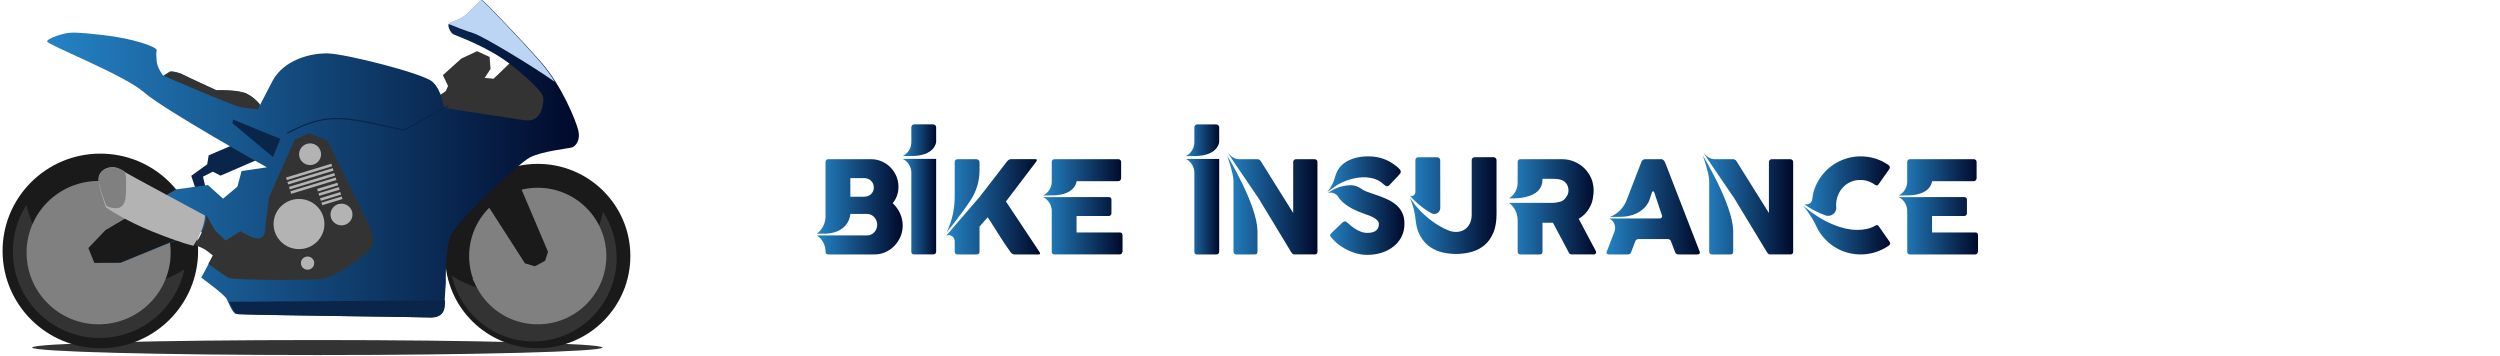 <?xml version="1.0" encoding="utf-8"?>
<!-- Generator: Adobe Illustrator 16.0.0, SVG Export Plug-In . SVG Version: 6.00 Build 0)  -->
<!DOCTYPE svg PUBLIC "-//W3C//DTD SVG 1.1//EN" "http://www.w3.org/Graphics/SVG/1.1/DTD/svg11.dtd">
<svg version="1.1" id="Layer_1" xmlns="http://www.w3.org/2000/svg" xmlns:xlink="http://www.w3.org/1999/xlink" x="0px" y="0px"
	 width="1749px" height="249px" viewBox="0 0 1749 249" enable-background="new 0 0 1749 249" xml:space="preserve">
<path id="Fill_1380" fill="#333333" d="M221.999,237.891c110.182,0,199.501,2.351,199.501,5.248c0,2.899-89.319,5.252-199.501,5.252
	c-110.18,0-199.499-2.353-199.499-5.252C22.5,240.24,111.819,237.891,221.999,237.891z"/>
<path id="Fill_2494" fill="#1A1A1A" d="M375.777,114.642c35.791-0.233,64.987,28.451,65.222,64.066
	c0.231,35.612-28.592,64.672-64.378,64.901c-35.789,0.232-64.99-28.449-65.219-64.064
	C311.167,143.932,339.991,114.873,375.777,114.642z M375.94,139.4c22.046-0.144,40.036,17.526,40.177,39.469
	c0.144,21.939-17.612,39.84-39.659,39.982c-22.046,0.144-40.036-17.526-40.177-39.47C336.135,157.443,353.893,139.543,375.94,139.4z
	"/>
<path id="Fill_2495" fill="#333333" d="M316.2,193.034c5.834,26.354,29.32,45.983,57.282,45.8
	c32.199-0.21,58.126-26.605,57.917-58.957c-0.074-11.751-3.594-22.667-9.578-31.799c-1.581,7.941-4.509,15.396-8.529,22.12
	c0.8,3.131,1.235,6.409,1.257,9.791c0.146,22.269-17.706,40.438-39.869,40.583c-13.873,0.09-26.146-6.9-33.425-17.607
	C332.168,201.309,323.693,197.876,316.2,193.034z"/>
<path id="Fill_2496" fill="#808080" d="M375.887,131.359c26.513-0.17,48.142,21.074,48.313,47.455
	c0.173,26.381-21.179,47.908-47.688,48.078c-26.511,0.17-48.14-21.074-48.311-47.457
	C328.027,153.057,349.378,131.531,375.887,131.359z M375.938,139.02c22.259-0.145,40.422,17.694,40.564,39.849
	c0.145,22.149-17.782,40.222-40.04,40.364c-22.259,0.146-40.423-17.693-40.565-39.848
	C335.75,157.234,353.679,139.163,375.938,139.02z"/>
<path id="Fill_2497" fill="#808080" d="M376.044,155.243c13.254-0.089,24.069,10.536,24.155,23.728
	c0.086,13.19-10.59,23.953-23.844,24.038s-24.069-10.536-24.155-23.727C352.115,166.089,362.79,155.329,376.044,155.243z"/>
<path id="Fill_2498" fill="#808080" d="M397.565,144.807l-13.325,20.524l8.493,9.048L417,174.652l-0.369,5.061l-26.87,0.957
	l-1.139,10.328l13.394,21.154l-2.195,2.242l-17.197-19.515l-12.427,3.929l-6.28,23.309l-4.626-1.186l5.057-25.527l-8.879-6.617
	l-22.431,10.262l-2.436-3.828l21.821-11.27l4.324-9.997l-22.034-9.181l2.918-3.101l21.411,6.979l3.475-8.033l-5.176-23.844
	l4.817-0.641l7.799,25.645l9.635-0.869l14.945-18.715C394.535,142.195,397.364,144.809,397.565,144.807z"/>
<path id="Fill_2499" fill="#1A1A1A" d="M337.8,138.375l29.462,45.861l6.923,2.055l7.14-3.814l2.075-6.313l-24.135-56.746
	C359.265,119.417,338.305,137.366,337.8,138.375z"/>
<path id="Fill_2500" fill="#1A1A1A" d="M69.756,107.477c37.777-0.244,68.597,30.033,68.843,67.625
	c0.246,37.594-30.177,68.268-67.952,68.508c-37.778,0.246-68.6-30.028-68.846-67.623C1.556,138.395,31.981,107.722,69.756,107.477z
	 M69.927,133.614c23.272-0.151,42.261,18.497,42.41,41.657c0.152,23.16-18.591,42.054-41.861,42.205
	c-23.274,0.149-42.261-18.502-42.413-41.66C27.914,152.659,46.657,133.762,69.927,133.614z"/>
<path id="Fill_2501" fill="#333333" d="M129,188.341c-5.716,27.313-29.879,47.916-58.963,48.104
	c-33.493,0.217-60.818-26.711-61.035-60.149c-0.079-12.146,3.432-23.476,9.535-32.995c1.89,8.819,5.394,17.035,10.184,24.331
	c-0.556,2.759-0.842,5.616-0.823,8.54c0.15,23.018,18.96,41.557,42.018,41.406c14.563-0.094,27.334-7.625,34.731-18.96
	C113.477,196.695,121.704,193.159,129,188.341z"/>
<path id="Fill_2502" fill="#808080" d="M68.674,126.584c27.834-0.178,50.545,22.129,50.725,49.828
	c0.181,27.701-22.235,50.3-50.071,50.48s-50.545-22.127-50.727-49.828C18.419,149.366,40.838,126.764,68.674,126.584z
	 M68.725,134.628c23.373-0.151,42.443,18.578,42.593,41.837c0.152,23.258-18.671,42.234-42.041,42.385
	c-23.375,0.152-42.442-18.58-42.595-41.839C26.532,153.755,45.355,134.777,68.725,134.628z"/>
<path id="Fill_2503" fill="#09254A" d="M165.584,100.311l-19.578,8.344l-1.038,6.277l-11.168,8.073l3.301,9.927l7.341,0.816
	l-2.439-10.147l6.882-3.506l5.409,2.778l29.906-12.952C184.2,109.921,165.584,100.527,165.584,100.311z"/>
<path id="Fill_2504" fill="#333333" d="M304.324,68.731l7.478-4.937l1.646-3.622l-3.594-7.621l12.855-11.555l11.02-5.171
	l8.784,3.978l0.679,8.491l-4.13,6.186l6.26,0.597l12.433-11.975l20.713,10.27l9.734,22.237c0,0-15.551,14.121-18.464,14.778
	c-2.916,0.657-20.813,6.935-28.333,4.649C333.881,92.75,301.964,90.836,304.324,68.731z"/>
<path id="Fill_2505" fill="#808080" d="M70.036,150.467c13.919-0.088,25.273,11.066,25.364,24.914
	c0.091,13.852-11.118,25.152-25.035,25.24c-13.919,0.09-25.275-11.064-25.364-24.915C44.91,161.857,56.119,150.557,70.036,150.467z"
	/>
<path id="Fill_2506" fill="#808080" d="M41.046,140.747l14.304,20.905l-8.818,9.414L21,171.674l0.457,5.194l28.289,0.622
	l1.337,10.594l-13.806,21.921l2.34,2.271l17.833-20.278l13.132,3.864l6.921,23.867l4.855-1.279l-5.668-26.161l9.253-6.918
	l23.744,10.241l2.511-3.965l-23.117-11.289l-10.939-23.84l5.122-24.566l-5.077-0.592l-7.858,26.455l-10.15-0.767L44.2,138.021
	C44.201,138.021,41.258,140.744,41.046,140.747z"/>
<linearGradient id="Fill_2507_1_" gradientUnits="userSpaceOnUse" x1="33" y1="111.058" x2="405" y2="111.058">
	<stop  offset="0" style="stop-color:#2483C5"/>
	<stop  offset="1" style="stop-color:#00092A"/>
</linearGradient>
<path id="Fill_2507" fill="url(#Fill_2507_1_)" d="M311.9,198.064c0,0-0.583-24.655,3.575-33.877
	c4.158-9.223,46.498-49.202,54.903-53.852c8.404-4.652,28.005-6.449,30.109-7.298c2.102-0.851,5.667-4.636,4.146-11.52
	c-1.521-6.887-11.804-31.692-25.616-47.484s-40.776-43.83-41.832-44.032c-1.055-0.205-8.793,9.352-13.416,12.098
	c-4.621,2.748-9.889,3.616-10.088,5.29c-0.199,1.674,1.514,5.634,3.63,6.666c2.116,1.029,24.521,8.827,40.421,21.472
	c15.901,12.645,21.851,19.71,22.29,22.215c0.439,2.506,0.08,18.391-13.008,16.387c-13.087-2.006-56.366-8.625-56.366-8.625
	s-1.557-12.528-8.133-18.336c-6.576-5.808-60.442-19.462-73.098-19.8c-12.658-0.337-31.182,4.8-38.888,19.477
	c-7.708,14.677-8.538,16.563-8.538,16.563s-3.412-4.678-9.127-7.671c-5.715-2.996-21.528-2.475-21.528-2.475
	s-20.414-9.48-23.483-11.133c-3.071-1.652-8.138-2.665-9.188-2.03c-1.051,0.632-4.516,2.85-4.516,2.85s-4.258-5.406-4.608-10.733
	c-0.351-5.327-0.238-4.49,0.06-7.001c0.299-2.51-16.507-8.251-36.979-10.629c-20.472-2.375-22.37-1.735-25.109-1.509
	c-2.74,0.228-14.527,3.646-14.513,5.945c0.014,2.299,54.145,23.474,67.719,35.507c13.577,12.031,85.969,52.523,85.969,52.523
	l-17.699,2.622l-2.881,10.886l-10.067,8.426l-10.609-9.545l-22.334,3.068l-48.777,28.618l-11.945,12.354l4.201,10.256l18.277-0.088
	l54.883-22.284l12.728,11.077l-11.667,21.807c0,0,16.103,11.6,17.811,14.932c1.708,3.334,3.861,9.588,6.396,10.408
	c2.536,0.82,128.66,2.098,134.567,2.477c5.907,0.382,10.957-1.322,11.331-8.851C311.274,205.691,311.9,198.064,311.9,198.064z"/>
<path id="Fill_2508" fill="#1A1A1A" d="M99.643,145.689l-25.907,15.367L61.8,173.541l4.198,10.361l18.262-0.088l49.54-20.34
	l-1.232-4.707L99.643,145.689z"/>
<path id="Fill_2509" fill="#09254A" d="M160.2,211.107c1.584,3.287,3.493,7.914,5.694,8.596
	c2.526,0.783,128.143,2.003,134.026,2.365c5.883,0.363,10.913-1.264,11.286-8.453c0.06-1.154,0.127-2.313,0.194-3.44L160.2,211.107z
	"/>
<path id="Fill_3108" fill="#BCD5F5" d="M388.2,57.32c-2.991-4.813-6.311-9.493-9.867-13.569
	c-13.691-15.69-40.42-43.547-41.466-43.748c-1.047-0.203-8.717,9.292-13.299,12.02c-4.086,2.436-8.681,3.385-9.768,4.741
	c3.772,1.54,12.148,4.882,17.651,6.54C337.447,25.11,372.763,46.278,388.2,57.32z"/>
<path id="Fill_3109" fill="#B3B3B3" d="M135.457,171.865c-0.301,0.221-8.663-1.788-28.502-9.721
	C87.117,154.211,74.15,145.1,74.15,145.1s-5.584-14.688-5.123-20.531c0.461-5.841,8.421-9.954,15.186-5.937
	c6.765,4.016,59.111,32.101,59.111,32.101l0.076,0.139c-0.151,4.63-1.945,11.511-8.083,21.091L135.457,171.865z"/>
<path id="Fill_3214" fill="#333333" d="M174.6,190.075c-4.019,3.315-4.019,3.315-4.019,3.315s-6.055,0.543-7.581-1.472
	c-1.53-2.01-16.516-16.069-20.822-18.063c-4.303-1.994-5.82-2.49-5.82-2.49l-0.158,0.105c6.208-9.541,8.022-16.395,8.175-21.006
	l6.053,10.696c0,0,9.396,8.786,11.183,11.554C163.397,175.486,172.539,183.77,174.6,190.075z"/>
<path id="Fill_3215" fill="#808080" d="M75.731,144.697c-0.891-0.563-1.389-0.881-1.389-0.881s-5.792-14.017-5.313-19.592
	c0.479-5.573,8.735-9.498,15.752-5.665c0.513,0.278,1.286,0.684,2.263,1.189c0.726,1.636,1.2,3.767,1.153,6.541
	C88.015,136.68,89.817,149.354,75.731,144.697z"/>
<path id="Stroke_3675" fill="none" stroke="#09254A" stroke-width="0.844" d="M313.8,74.039
	c-11.28,5.804-20.115,11.167-31.393,16.972c-43.024-9.436-52.831-12.799-81.407,2.135"/>
<path id="Fill_3676" fill="#09254A" d="M196.199,96.989l-5.223,12.875L162.6,86.163l0.501-2.571
	C163.101,83.592,196.332,97.502,196.199,96.989z"/>
<path id="Fill_3677" fill="#333333" d="M152.826,171.426l-7.026,13.184c3.808,2.805,11.873,8.67,14.161,9.791
	c3.027,1.482,50.09,1.931,63.168,0.844c13.078-1.085,30.598-15.721,35.848-21.014c5.249-5.289-1.374-17.764-1.374-17.764
	l-28.565-58.149l-12.868-5.171l-10.036,4.568l-17.739,39.922c0,0-2.879,20.547-2.865,22.801c0.014,2.252-0.472,4.758-3.734,6.283
	c-3.263,1.522-13.621-4.919-13.621-4.919L152.826,171.426z"/>
<path id="Fill_3678" fill="#B3B3B3" d="M215.136,179.468c2.578-0.016,4.68,2.032,4.696,4.575c0.017,2.544-2.059,4.618-4.637,4.637
	c-2.578,0.014-4.68-2.033-4.696-4.578C210.482,181.559,212.558,179.484,215.136,179.468z M209.069,139.188
	c9.821-0.062,17.833,7.742,17.897,17.433c0.065,9.69-7.846,17.597-17.668,17.659c-9.822,0.063-17.835-7.74-17.897-17.432
	C191.336,147.158,199.247,139.251,209.069,139.188z M238.856,142.48c4.25-0.025,7.715,3.352,7.744,7.541
	c0.026,4.192-3.396,7.611-7.643,7.641c-4.25,0.025-7.715-3.35-7.744-7.541C231.187,145.93,234.609,142.51,238.856,142.48z
	 M200.103,124.191l31.696-9.653l0.558,1.782l-31.694,9.655L200.103,124.191z M221.863,132.145l14.186-4.319l0.56,1.782l-14.187,4.32
	L221.863,132.145z M223.91,138.686l14.186-4.319l0.56,1.782l-14.189,4.32L223.91,138.686z M222.831,135.238l14.186-4.32l0.558,1.783
	l-14.186,4.32L222.831,135.238z M202.15,130.73l31.696-9.654l0.558,1.784l-31.697,9.656L202.15,130.73z M201.072,127.284
	l31.696-9.655l0.557,1.784l-31.694,9.655L201.072,127.284z M203.119,133.825l31.696-9.655l0.557,1.781l-31.696,9.654
	L203.119,133.825z M224.878,141.777l14.187-4.321l0.557,1.783l-14.186,4.321L224.878,141.777z M216.884,100.311
	c4.247-0.026,7.715,3.35,7.743,7.541c0.027,4.192-3.396,7.614-7.643,7.64c-4.249,0.026-7.715-3.349-7.743-7.541
	C209.214,103.76,212.637,100.339,216.884,100.311z"/>
<path id="Fill_3679" fill="#333333" d="M181.674,72.892c0,0-2.258-3.029-6.174-5.718l-3.841-2.141l-5.161-1.229
	c-6.715-1-15.131-0.729-15.131-0.729s-20.184-9.172-23.218-10.771c-3.036-1.599-8.046-2.578-9.085-1.964
	c-1.039,0.611-4.464,2.758-4.464,2.758s48.307,20.923,54.32,21.977c6.01,1.053,11.782,1.352,11.782,1.352
	C180.951,75.3,182.194,71.747,181.674,72.892z"/>
<g display="none">
	<linearGradient id="SVGID_1_" gradientUnits="userSpaceOnUse" x1="575.434" y1="141.736" x2="623.338" y2="141.736">
		<stop  offset="0" style="stop-color:#2483C5"/>
		<stop  offset="1" style="stop-color:#00092A"/>
	</linearGradient>
	<path display="inline" fill="url(#SVGID_1_)" d="M575.436,108.634c0-1,0.8-1.9,1.899-1.9h22.901c11.9,0,21.101,8,21.101,18.5
		c0,7.701-6.3,13.701-11,15.901c5.3,1.699,13.001,7.101,13.001,16.302c0,11.199-9.601,19.301-21.802,19.301h-24.202
		c-1.1,0-1.9-0.9-1.9-1.9v-66.204H575.436z M599.036,136.136c5.1,0,8.601-4,8.601-9.001c0-5-3.5-8.5-8.601-8.5h-10.701v17.501
		H599.036z M600.436,164.938c5,0,9-3.899,9-9.101c0-5-5-8.7-10.2-8.7h-10.9v17.801H600.436z"/>
	<linearGradient id="SVGID_2_" gradientUnits="userSpaceOnUse" x1="637.134" y1="141.736" x2="650.234" y2="141.736">
		<stop  offset="0" style="stop-color:#2483C5"/>
		<stop  offset="1" style="stop-color:#00092A"/>
	</linearGradient>
	<path display="inline" fill="url(#SVGID_2_)" d="M637.134,108.634c0-1,0.9-1.9,1.9-1.9h9.3c1.001,0,1.9,0.9,1.9,1.9v66.204
		c0,1-0.899,1.9-1.9,1.9h-9.3c-1,0-1.9-0.9-1.9-1.9V108.634z"/>
	<linearGradient id="SVGID_3_" gradientUnits="userSpaceOnUse" x1="668.432" y1="141.734" x2="723.065" y2="141.734">
		<stop  offset="0" style="stop-color:#2483C5"/>
		<stop  offset="1" style="stop-color:#00092A"/>
	</linearGradient>
	<path display="inline" fill="url(#SVGID_3_)" d="M668.433,109.134c0-1.3,1-2.4,2.4-2.4h8.8c1.301,0,2.4,1.1,2.4,2.4v27.001
		l25.202-28.402c0.398-0.5,1-1,1.898-1h10.001c1.9,0,2.9,2.1,1.601,3.6l-26.103,29.401l28.002,33.502c1,1.301,0.2,3.5-1.8,3.5
		h-10.899c-1,0-1.602-0.399-1.802-0.699l-26.102-32.202v30.502c0,1.302-1.101,2.399-2.4,2.399h-8.8c-1.4,0-2.4-1.1-2.4-2.399
		L668.433,109.134L668.433,109.134z"/>
	<linearGradient id="SVGID_4_" gradientUnits="userSpaceOnUse" x1="733.633" y1="141.735" x2="778.135" y2="141.735">
		<stop  offset="0" style="stop-color:#2483C5"/>
		<stop  offset="1" style="stop-color:#00092A"/>
	</linearGradient>
	<path display="inline" fill="url(#SVGID_4_)" d="M733.633,108.634c0-1,0.8-1.9,1.9-1.9h40.702c1.101,0,1.899,0.9,1.899,1.9v8.2
		c0,1-0.8,1.9-1.899,1.9h-29.603v16.401h24.701c1,0,1.9,0.899,1.9,1.899v8.301c0,1.101-0.9,1.899-1.9,1.899h-24.701v17.502h29.603
		c1.101,0,1.899,0.899,1.899,1.899v8.2c0,1-0.8,1.9-1.899,1.9h-40.702c-1.102,0-1.9-0.9-1.9-1.9V108.634z"/>
	<linearGradient id="SVGID_5_" gradientUnits="userSpaceOnUse" x1="814.532" y1="141.736" x2="827.632" y2="141.736">
		<stop  offset="0" style="stop-color:#2483C5"/>
		<stop  offset="1" style="stop-color:#00092A"/>
	</linearGradient>
	<path display="inline" fill="url(#SVGID_5_)" d="M814.532,108.634c0-1,0.899-1.9,1.899-1.9h9.301c1,0,1.899,0.9,1.899,1.9v66.204
		c0,1-0.898,1.9-1.899,1.9h-9.301c-1,0-1.899-0.9-1.899-1.9V108.634z"/>
	<linearGradient id="SVGID_6_" gradientUnits="userSpaceOnUse" x1="845.831" y1="141.736" x2="904.934" y2="141.736">
		<stop  offset="0" style="stop-color:#2483C5"/>
		<stop  offset="1" style="stop-color:#00092A"/>
	</linearGradient>
	<path display="inline" fill="url(#SVGID_6_)" d="M845.831,107.534c0-1,0.899-1.8,1.899-1.8h2.5l41.604,44.204h0.1v-41.303
		c0-1,0.802-1.9,1.9-1.9h9.2c1,0,1.899,0.9,1.899,1.9v67.305c0,1-0.899,1.8-1.899,1.8h-2.399l-41.803-45.902h-0.101v43.002
		c0,1-0.8,1.9-1.899,1.9h-9.101c-1,0-1.9-0.9-1.9-1.9V107.534z"/>
	<linearGradient id="SVGID_7_" gradientUnits="userSpaceOnUse" x1="918.556" y1="141.738" x2="964.534" y2="141.738">
		<stop  offset="0" style="stop-color:#2483C5"/>
		<stop  offset="1" style="stop-color:#00092A"/>
	</linearGradient>
	<path display="inline" fill="url(#SVGID_7_)" d="M919.03,166.938l3.601-6.199c0.8-1.399,2.5-1.399,3.4-0.7
		c0.5,0.301,8.601,6.201,15.101,6.201c5.2,0,9.102-3.4,9.102-7.701c0-5.101-4.3-8.601-12.701-12
		c-9.4-3.802-18.801-9.802-18.801-21.602c0-8.9,6.601-19.201,22.502-19.201c10.2,0,18.001,5.2,20.001,6.701c1,0.6,1.3,2.3,0.6,3.3
		l-3.8,5.701c-0.801,1.2-2.301,2-3.5,1.2c-0.801-0.5-8.401-5.5-13.901-5.5c-5.699,0-8.801,3.8-8.801,7
		c0,4.701,3.7,7.9,11.801,11.201c9.701,3.9,20.901,9.7,20.901,22.602c0,10.302-8.9,19.802-23.001,19.802
		c-12.602,0-20.002-5.9-22.002-7.802C918.631,169.037,918.131,168.537,919.03,166.938z"/>
	<linearGradient id="SVGID_8_" gradientUnits="userSpaceOnUse" x1="976.329" y1="142.236" x2="1032.032" y2="142.236">
		<stop  offset="0" style="stop-color:#2483C5"/>
		<stop  offset="1" style="stop-color:#00092A"/>
	</linearGradient>
	<path display="inline" fill="url(#SVGID_8_)" d="M976.33,108.634c0-1,0.9-1.9,1.9-1.9h9.5c1.101,0,1.899,0.9,1.899,1.9v40.903
		c0,8.5,5.802,15.199,14.501,15.199c8.7,0,14.602-6.699,14.602-15.101v-41.002c0-1,0.8-1.9,1.899-1.9h9.5c1.001,0,1.9,0.9,1.9,1.9
		v41.603c0,15.201-12.101,27.502-27.901,27.502c-15.701,0-27.802-12.301-27.802-27.502L976.33,108.634L976.33,108.634z"/>
	<linearGradient id="SVGID_9_" gradientUnits="userSpaceOnUse" x1="1049.228" y1="141.735" x2="1101.532" y2="141.735">
		<stop  offset="0" style="stop-color:#2483C5"/>
		<stop  offset="1" style="stop-color:#00092A"/>
	</linearGradient>
	<path display="inline" fill="url(#SVGID_9_)" d="M1049.229,108.634c0-1,0.801-1.9,1.9-1.9h28.603
		c12.001,0,21.801,9.601,21.801,21.5c0,9.201-6.101,16.701-14.801,20.201l13.7,25.401c0.7,1.302,0,2.899-1.699,2.899h-10.501
		c-0.899,0-1.399-0.5-1.601-0.899l-13.301-26.502h-11.101v25.502c0,1-0.9,1.899-1.9,1.899h-9.2c-1.101,0-1.899-0.899-1.899-1.899
		L1049.229,108.634L1049.229,108.634z M1078.631,138.636c5.301,0,9.901-4.601,9.901-10.2c0-5.301-4.602-9.701-9.901-9.701h-16.301
		v19.901H1078.631z"/>
	<linearGradient id="SVGID_10_" gradientUnits="userSpaceOnUse" x1="1106.526" y1="141.236" x2="1173.231" y2="141.236">
		<stop  offset="0" style="stop-color:#2483C5"/>
		<stop  offset="1" style="stop-color:#00092A"/>
	</linearGradient>
	<path display="inline" fill="url(#SVGID_10_)" d="M1106.727,174.139l31.103-67.305c0.301-0.6,0.801-1.1,1.7-1.1h1
		c1,0,1.399,0.5,1.699,1.1l30.803,67.305c0.601,1.299-0.199,2.601-1.7,2.601h-8.7c-1.5,0-2.199-0.601-2.899-2l-4.9-10.802h-29.901
		l-4.899,10.802c-0.4,1-1.3,2-2.9,2h-8.7C1106.927,176.738,1106.127,175.438,1106.727,174.139z M1149.93,152.837l-10.001-22.001
		h-0.3l-9.801,22.001H1149.93z"/>
	<linearGradient id="SVGID_11_" gradientUnits="userSpaceOnUse" x1="1182.127" y1="141.736" x2="1241.23" y2="141.736">
		<stop  offset="0" style="stop-color:#2483C5"/>
		<stop  offset="1" style="stop-color:#00092A"/>
	</linearGradient>
	<path display="inline" fill="url(#SVGID_11_)" d="M1182.127,107.534c0-1,0.9-1.8,1.9-1.8h2.5l41.603,44.204h0.101v-41.303
		c0-1,0.8-1.9,1.899-1.9h9.2c1,0,1.9,0.9,1.9,1.9v67.305c0,1-0.9,1.8-1.9,1.8h-2.399l-41.803-45.902h-0.101v43.002
		c0,1-0.801,1.9-1.899,1.9h-9.101c-1,0-1.9-0.9-1.9-1.9V107.534z"/>
	<linearGradient id="SVGID_12_" gradientUnits="userSpaceOnUse" x1="1254.325" y1="141.736" x2="1315.348" y2="141.736">
		<stop  offset="0" style="stop-color:#2483C5"/>
		<stop  offset="1" style="stop-color:#00092A"/>
	</linearGradient>
	<path display="inline" fill="url(#SVGID_12_)" d="M1290.429,105.734c10.102,0,17.401,3.2,24.201,9.301c0.9,0.8,0.9,2,0.101,2.8
		l-6.101,6.301c-0.7,0.8-1.7,0.8-2.5,0c-4.2-3.7-9.801-5.9-15.401-5.9c-12.801,0-22.301,10.702-22.301,23.301
		c0,12.501,9.602,23.102,22.401,23.102c6,0,11.101-2.3,15.301-5.699c0.8-0.7,1.899-0.602,2.5,0l6.2,6.399c0.8,0.699,0.6,2-0.1,2.699
		c-6.802,6.603-15.401,9.701-24.303,9.701c-20.001,0-36.103-15.9-36.103-35.902C1254.326,121.835,1270.428,105.734,1290.429,105.734
		z"/>
	<linearGradient id="SVGID_13_" gradientUnits="userSpaceOnUse" x1="1327.825" y1="141.735" x2="1372.327" y2="141.735">
		<stop  offset="0" style="stop-color:#2483C5"/>
		<stop  offset="1" style="stop-color:#00092A"/>
	</linearGradient>
	<path display="inline" fill="url(#SVGID_13_)" d="M1327.825,108.634c0-1,0.8-1.9,1.899-1.9h40.702c1.101,0,1.9,0.9,1.9,1.9v8.2
		c0,1-0.801,1.9-1.9,1.9h-29.602v16.401h24.701c1,0,1.899,0.899,1.899,1.899v8.301c0,1.101-0.899,1.899-1.899,1.899h-24.701v17.502
		h29.602c1.101,0,1.9,0.899,1.9,1.899v8.2c0,1-0.801,1.9-1.9,1.9h-40.702c-1.101,0-1.899-0.9-1.899-1.9V108.634z"/>
</g>
<g display="none">
	<linearGradient id="SVGID_14_" gradientUnits="userSpaceOnUse" x1="569.229" y1="-166.915" x2="568.913" y2="-31.027">
		<stop  offset="0" style="stop-color:#2483C5"/>
		<stop  offset="1" style="stop-color:#00092A"/>
	</linearGradient>
	<path display="inline" fill="url(#SVGID_14_)" d="M583.068-67.736c0.224-0.075,7.702-4.328,13.021-9.954
		c-0.172,5.451-0.707,12.245-3.041,15.761c0,0-4.115,8.144-11.67,12.135c0,0,8.569-2.096,14.384-11.613
		c-1.147,6.792-7.685,20.699-23.023,24.335c0,0-2.068,9.595,6.652,26.186c-16.752-15.05-15.145-54.422-0.742-82.209
		c0,0-13.524,16.697-18.114,35.577c0,0-6.846-12.739-9.829-30.041c0,0-4.742,29.309,10.249,57.751
		c-14.907-7.789-21.016-21.692-21.664-36.063c2.97,4.938,9.579,7.309,9.579,7.309c-6.503-4.583-9.455-14.614-9.455-14.614
		c0.611-7.979,2.726-15.809,5.783-22.521c2.258-4.968,5.388-10.296,8.821-15.895c0,0,0.128,8.154,4.718,14.709
		c-2.983-8.845-2.198-18.715,0.643-23.384h-0.005c3.92-6.371,7.863-13.017,11.107-19.828c0,0-0.958,9.954,3.479,16.904
		c-2.176-6.035-1.588-19.815,0.583-26.674c0.073-0.232,0.151-0.459,0.229-0.678c0.009-0.019,0.014-0.042,0.018-0.065
		c2.263-6.699,3.529-13.501,3.144-20.298c9.868,10.168,16.849,26.365,19.672,45.094c0,0,0,0.005,0,0.01
		c-0.064,0.36-1.941,10.779-9.492,19.279c0.221-0.086,7.293-2.963,10.387-11.671c0.835,9.581-0.208,22.612-1.667,32.775
		C595.546-78.542,590.608-74.273,583.068-67.736z"/>
	<ellipse display="inline" fill="#FFFFFF" cx="560.535" cy="-79.323" rx="5.151" ry="5.32"/>
	<linearGradient id="SVGID_15_" gradientUnits="userSpaceOnUse" x1="599.016" y1="-154.182" x2="563.935" y2="-43.566">
		<stop  offset="0" style="stop-color:#CD2227"/>
		<stop  offset="0.529" style="stop-color:#CD2227"/>
		<stop  offset="1" style="stop-color:#B01B1F"/>
	</linearGradient>
	<path display="inline" fill="url(#SVGID_15_)" d="M595.763-61.407c-5.815,9.518-14.384,11.613-14.384,11.613
		c7.555-3.991,11.67-12.135,11.67-12.135c2.334-3.516,2.869-10.31,3.041-15.761c-5.319,5.625-12.797,9.878-13.021,9.954
		c7.54-6.537,12.478-10.807,13.768-17.685c1.459-10.163,2.503-23.194,1.667-32.775c-3.094,8.708-10.166,11.585-10.387,11.671
		c7.551-8.5,9.428-18.919,9.492-19.279c0-0.005,0-0.01,0-0.01c-2.823-18.729-9.804-34.926-19.672-45.094
		c0,0,19.588,35.268,0.712,77.812c-14.403,27.788-16.01,67.159,0.742,82.209c-8.72-16.591-6.652-26.186-6.652-26.186
		C588.078-40.708,594.616-54.614,595.763-61.407z"/>
	<defs>
		<filter id="Adobe_OpacityMaskFilter" filterUnits="userSpaceOnUse" x="560.535" y="-170.907" width="26.322" height="113.389">
			<feFlood  style="flood-color:white;flood-opacity:1" result="back"/>
			<feBlend  in="SourceGraphic" in2="back" mode="normal"/>
		</filter>
	</defs>
	<mask maskUnits="userSpaceOnUse" x="560.535" y="-170.907" width="26.322" height="113.389" id="SVGID_16_" display="inline">
		<g filter="url(#Adobe_OpacityMaskFilter)">
			<defs>
				
					<filter id="Adobe_OpacityMaskFilter_1_" filterUnits="userSpaceOnUse" x="560.535" y="-170.907" width="26.322" height="113.389">
					<feFlood  style="flood-color:white;flood-opacity:1" result="back"/>
					<feBlend  in="SourceGraphic" in2="back" mode="normal"/>
				</filter>
			</defs>
			<mask maskUnits="userSpaceOnUse" x="560.535" y="-170.907" width="26.322" height="113.389" id="SVGID_16_">
				<g filter="url(#Adobe_OpacityMaskFilter_1_)">
				</g>
			</mask>
			<linearGradient id="SVGID_17_" gradientUnits="userSpaceOnUse" x1="587.748" y1="-59.335" x2="550.077" y2="-173.616">
				<stop  offset="0" style="stop-color:#FFFFFF"/>
				<stop  offset="0.085" style="stop-color:#F6F6F6"/>
				<stop  offset="0.225" style="stop-color:#DDDDDD"/>
				<stop  offset="0.404" style="stop-color:#B4B4B4"/>
				<stop  offset="0.613" style="stop-color:#7B7B7B"/>
				<stop  offset="0.846" style="stop-color:#333333"/>
				<stop  offset="1" style="stop-color:#000000"/>
			</linearGradient>
			<path mask="url(#SVGID_16_)" fill="url(#SVGID_17_)" d="M582.493-120.47c-4.962,27.188-13.016,34.06-18.531,50.838
				c-1.578,4.8-3.427,12.113-3.427,12.113c4.59-18.88,18.114-35.577,18.114-35.577c18.875-42.544-0.712-77.812-0.712-77.812
				S587.431-147.529,582.493-120.47z"/>
		</g>
	</mask>
	<linearGradient id="SVGID_18_" gradientUnits="userSpaceOnUse" x1="560.535" y1="-114.213" x2="586.857" y2="-114.213">
		<stop  offset="0" style="stop-color:#231F20"/>
		<stop  offset="1" style="stop-color:#231F20"/>
	</linearGradient>
	<path display="inline" opacity="0.6" fill="url(#SVGID_18_)" d="M582.493-120.47c-4.962,27.188-13.016,34.06-18.531,50.838
		c-1.578,4.8-3.427,12.113-3.427,12.113c4.59-18.88,18.114-35.577,18.114-35.577c18.875-42.544-0.712-77.812-0.712-77.812
		S587.431-147.529,582.493-120.47z"/>
	<defs>
		<filter id="Adobe_OpacityMaskFilter_2_" filterUnits="userSpaceOnUse" x="548.027" y="-87.56" width="12.927" height="57.751">
			<feFlood  style="flood-color:white;flood-opacity:1" result="back"/>
			<feBlend  in="SourceGraphic" in2="back" mode="normal"/>
		</filter>
	</defs>
	<mask maskUnits="userSpaceOnUse" x="548.027" y="-87.56" width="12.927" height="57.751" id="SVGID_19_" display="inline">
		<g filter="url(#Adobe_OpacityMaskFilter_2_)">
			<defs>
				<filter id="Adobe_OpacityMaskFilter_3_" filterUnits="userSpaceOnUse" x="548.027" y="-87.56" width="12.927" height="57.751">
					<feFlood  style="flood-color:white;flood-opacity:1" result="back"/>
					<feBlend  in="SourceGraphic" in2="back" mode="normal"/>
				</filter>
			</defs>
			<mask maskUnits="userSpaceOnUse" x="548.027" y="-87.56" width="12.927" height="57.751" id="SVGID_19_">
				<g filter="url(#Adobe_OpacityMaskFilter_3_)">
				</g>
			</mask>
			<linearGradient id="SVGID_20_" gradientUnits="userSpaceOnUse" x1="541.972" y1="-17.701" x2="564.06" y2="-83.017">
				<stop  offset="0" style="stop-color:#FFFFFF"/>
				<stop  offset="0.085" style="stop-color:#F6F6F6"/>
				<stop  offset="0.225" style="stop-color:#DDDDDD"/>
				<stop  offset="0.404" style="stop-color:#B4B4B4"/>
				<stop  offset="0.613" style="stop-color:#7B7B7B"/>
				<stop  offset="0.846" style="stop-color:#333333"/>
				<stop  offset="1" style="stop-color:#000000"/>
			</linearGradient>
			<path mask="url(#SVGID_19_)" fill="url(#SVGID_20_)" d="M555.242-33.402c1.742,1.305,3.639,2.511,5.712,3.594
				c-14.99-28.442-10.249-57.751-10.249-57.751s-3.839,12.235-2.325,28.633c0.161,0.124,0.323,0.246,0.489,0.363
				c0,0-0.173-0.062-0.472-0.186C549.135-50.944,551.087-42.207,555.242-33.402z"/>
		</g>
	</mask>
	<linearGradient id="SVGID_21_" gradientUnits="userSpaceOnUse" x1="541.972" y1="-17.701" x2="564.06" y2="-83.017">
		<stop  offset="0" style="stop-color:#231F20"/>
		<stop  offset="1" style="stop-color:#231F20"/>
	</linearGradient>
	<path display="inline" opacity="0.6" fill="url(#SVGID_21_)" d="M555.242-33.402c1.742,1.305,3.639,2.511,5.712,3.594
		c-14.99-28.442-10.249-57.751-10.249-57.751s-3.839,12.235-2.325,28.633c0.161,0.124,0.323,0.246,0.489,0.363
		c0,0-0.173-0.062-0.472-0.186C549.135-50.944,551.087-42.207,555.242-33.402z"/>
	<defs>
		<filter id="Adobe_OpacityMaskFilter_4_" filterUnits="userSpaceOnUse" x="567.335" y="-93.095" width="13.135" height="82.209">
			<feFlood  style="flood-color:white;flood-opacity:1" result="back"/>
			<feBlend  in="SourceGraphic" in2="back" mode="normal"/>
		</filter>
	</defs>
	<mask maskUnits="userSpaceOnUse" x="567.335" y="-93.095" width="13.135" height="82.209" id="SVGID_22_" display="inline">
		<g filter="url(#Adobe_OpacityMaskFilter_4_)">
			<defs>
				<filter id="Adobe_OpacityMaskFilter_5_" filterUnits="userSpaceOnUse" x="567.335" y="-93.095" width="13.135" height="82.209">
					<feFlood  style="flood-color:white;flood-opacity:1" result="back"/>
					<feBlend  in="SourceGraphic" in2="back" mode="normal"/>
				</filter>
			</defs>
			<mask maskUnits="userSpaceOnUse" x="567.335" y="-93.095" width="13.135" height="82.209" id="SVGID_22_">
				<g filter="url(#Adobe_OpacityMaskFilter_5_)">
				</g>
			</mask>
			
				<radialGradient id="SVGID_23_" cx="615.165" cy="141.205" r="108.665" gradientTransform="matrix(0.38 0 0 0.393 334.168 -103.769)" gradientUnits="userSpaceOnUse">
				<stop  offset="0" style="stop-color:#FFFFFF"/>
				<stop  offset="1" style="stop-color:#000000"/>
			</radialGradient>
			<path mask="url(#SVGID_22_)" fill="url(#SVGID_23_)" d="M570.239-58.97c1.551-11.747,5.089-23.2,10.23-33.119l-1.821-1.006
				c-14.403,27.788-16.01,67.159,0.742,82.209c-1.383-2.633-2.494-5.088-3.386-7.359C570.17-27.633,568.022-42.203,570.239-58.97z"
				/>
		</g>
	</mask>
	
		<radialGradient id="SVGID_24_" cx="615.165" cy="141.205" r="108.665" gradientTransform="matrix(0.38 0 0 0.393 334.168 -103.769)" gradientUnits="userSpaceOnUse">
		<stop  offset="0" style="stop-color:#F1F1F1"/>
		<stop  offset="1" style="stop-color:#F1F1F1"/>
	</radialGradient>
	<path display="inline" fill="url(#SVGID_24_)" d="M570.239-58.97c1.551-11.747,5.089-23.2,10.23-33.119l-1.821-1.006
		c-14.403,27.788-16.01,67.159,0.742,82.209c-1.383-2.633-2.494-5.088-3.386-7.359C570.17-27.633,568.022-42.203,570.239-58.97z"/>
</g>
<g>
	<linearGradient id="SVGID_25_" gradientUnits="userSpaceOnUse" x1="571.499" y1="144.684" x2="631.519" y2="144.684">
		<stop  offset="0" style="stop-color:#2483C5"/>
		<stop  offset="1" style="stop-color:#00092A"/>
	</linearGradient>
	<path fill="url(#SVGID_25_)" d="M629.635,149.193c-1.256-2.722-2.962-5.07-5.116-7.044c1.286-1.526,2.281-3.254,2.984-5.184
		c0.702-1.931,1.055-4.017,1.055-6.261c0-2.69-0.509-5.211-1.525-7.559c-1.018-2.349-2.401-4.398-4.151-6.149
		s-3.791-3.124-6.125-4.127c-2.333-1.002-4.816-1.503-7.449-1.503h-29.795c-0.628,0-1.114,0.186-1.458,0.561
		c-0.345,0.375-0.516,0.875-0.516,1.502v37.87c0,4.787-2.233,9.298-6.04,12.202l0,0c0.192-0.008,6.422-0.019,6.611-0.03
		c16.406-1.029,16.794-13.785,16.794-13.785h11.874c0.989,0,1.911,0.225,2.766,0.673c0.854,0.449,1.589,1.026,2.204,1.728
		c0.614,0.704,1.095,1.504,1.44,2.4c0.345,0.898,0.517,1.797,0.517,2.694c0,0.956-0.172,1.885-0.517,2.781
		c-0.345,0.896-0.833,1.699-1.461,2.401c-0.63,0.703-1.365,1.264-2.206,1.683c-0.839,0.419-1.753,0.626-2.743,0.626
		c0,0-27.888,0-35.279,0l0,0c3.773,2.52,6.04,6.757,6.04,11.294v0.105c0,0.658,0.179,1.144,0.538,1.458
		c0.359,0.313,0.837,0.47,1.436,0.47h32.443c2.631,0,5.138-0.537,7.515-1.615c2.378-1.075,4.458-2.535,6.237-4.373
		c1.78-1.84,3.193-3.979,4.24-6.418c1.048-2.438,1.572-5.018,1.572-7.74C631.52,154.803,630.891,151.916,629.635,149.193z
		 M610.809,133.735c-0.345,0.792-0.817,1.48-1.418,2.064c-0.6,0.582-1.326,1.031-2.181,1.345c-0.855,0.314-1.793,0.473-2.813,0.473
		h-9.494v-13.013h9.629c0.989,0,1.904,0.172,2.744,0.515c0.84,0.344,1.56,0.816,2.16,1.414c0.6,0.599,1.065,1.287,1.396,2.064
		c0.329,0.778,0.495,1.614,0.495,2.512C611.327,132.067,611.154,132.943,610.809,133.735z"/>
	<linearGradient id="SVGID_26_" gradientUnits="userSpaceOnUse" x1="631.519" y1="132.499" x2="654.928" y2="132.499">
		<stop  offset="0" style="stop-color:#2483C5"/>
		<stop  offset="1" style="stop-color:#00092A"/>
	</linearGradient>
	<path fill="url(#SVGID_26_)" d="M637.562,109.158c-1.869,0.008-5.788,0.023-6.042,0.039l0.03-0.008
		c3.68-1.825,6.013-5.578,6.013-9.691V88.973c0.031-0.509,0.217-0.964,0.561-1.368c0.344-0.405,0.8-0.606,1.369-0.606h13.328
		c0.448,0,0.912,0.188,1.391,0.561c0.479,0.374,0.718,0.845,0.718,1.421v10.396c-0.158,1.287-1.712,9.394-16.408,9.768
		C638.453,109.144,638.086,109.151,637.562,109.158z M654.928,126.983v-15.839H631.52c3.702,1.817,6.042,5.579,6.042,9.7v55.407
		c0.031,1.167,0.673,1.749,1.93,1.749h13.192c0.688,0,1.234-0.171,1.638-0.516c0.403-0.344,0.606-0.83,0.606-1.458V126.983z"/>
	<linearGradient id="SVGID_27_" gradientUnits="userSpaceOnUse" x1="662.067" y1="144.684" x2="727.632" y2="144.684">
		<stop  offset="0" style="stop-color:#2483C5"/>
		<stop  offset="1" style="stop-color:#00092A"/>
	</linearGradient>
	<path fill="url(#SVGID_27_)" d="M685.274,113.364v5.866c0,7.427-2.172,14.693-6.274,20.885
		c-6.979,10.536-16.243,21.842-16.784,22.52l0,0c3.747-7.772,5.692-16.287,5.692-24.913v-24.358c0-0.54,0.172-1.002,0.516-1.393
		c0.344-0.388,0.823-0.582,1.451-0.582h13.252c0.442,0,0.913,0.179,1.406,0.538C685.027,112.287,685.274,112.765,685.274,113.364z
		 M727.139,176.14l-23.378-35.18l21.135-27.866c0.329-0.419,0.494-0.778,0.494-1.077c0-0.449-0.359-0.674-1.078-0.674h-17.051
		c-0.508,0-1.025,0.158-1.548,0.472c-0.524,0.313-0.95,0.725-1.279,1.233c-3.231,4.188-6.417,8.316-9.558,12.385
		c-3.141,4.069-6.341,8.197-9.602,12.385l-15.69,18.226l-1.675,1.944l-2.752,3.202l-3.089,3.581l0,0
		c2.81-1.094,5.841,0.979,5.841,3.996v7.281c0,1.316,0.673,1.975,2.012,1.975h13.207c1.429,0,2.147-0.658,2.147-1.975v-17.5
		l5.699-6.552c1.496,2.214,2.872,4.322,4.128,6.327s2.499,3.986,3.724,5.947c1.227,1.958,2.491,3.926,3.792,5.9
		s2.745,4.037,4.331,6.192c0.329,0.508,0.74,0.911,1.234,1.21c0.494,0.3,0.994,0.449,1.503,0.449h16.961
		c0.659,0,0.987-0.225,0.987-0.673C727.632,177.053,727.468,176.647,727.139,176.14z"/>
	<linearGradient id="SVGID_28_" gradientUnits="userSpaceOnUse" x1="729.755" y1="144.684" x2="785.333" y2="144.684">
		<stop  offset="0" style="stop-color:#2483C5"/>
		<stop  offset="1" style="stop-color:#00092A"/>
	</linearGradient>
	<path fill="url(#SVGID_28_)" d="M785.333,164.669v11.273c0,0.299-0.119,0.568-0.359,0.806c-0.119,0.835-0.732,1.252-1.839,1.252
		h-45.371c-0.597,0-1.074-0.156-1.432-0.47c-0.358-0.314-0.537-0.8-0.537-1.458V147.59c0-4.121-2.342-7.883-6.04-9.7l0,0
		l45.841-0.004c0.568,0,1.04,0.135,1.414,0.403c0.374,0.269,0.56,0.719,0.56,1.347v9.691c0,0.42-0.164,0.824-0.492,1.213
		c-0.331,0.389-0.809,0.582-1.437,0.582h-22.481v11.487h30.154C784.66,162.609,785.333,163.296,785.333,164.669z M753.18,126.757
		h29.058c0.689,0,1.212-0.23,1.571-0.692c0.358-0.463,0.538-0.947,0.538-1.454v-11.097c0-0.656-0.18-1.178-0.538-1.565
		c-0.359-0.388-0.868-0.582-1.525-0.582h-44.519c-0.626,0-1.111,0.186-1.455,0.561c-0.343,0.375-0.515,0.875-0.515,1.502v13.622
		c0,4.11-2.329,7.865-6.012,9.688l-0.028,0.014c0.326-0.014,6.684-0.05,6.999-0.057C752.719,136.291,753.18,126.757,753.18,126.757z
		"/>
	<linearGradient id="SVGID_29_" gradientUnits="userSpaceOnUse" x1="829.54" y1="132.523" x2="852.948" y2="132.523">
		<stop  offset="0" style="stop-color:#2483C5"/>
		<stop  offset="1" style="stop-color:#00092A"/>
	</linearGradient>
	<path fill="url(#SVGID_29_)" d="M835.583,109.181c-1.869,0.008-5.788,0.023-6.043,0.039l0.03-0.008
		c3.68-1.825,6.013-5.578,6.013-9.691V88.997c0.03-0.509,0.217-0.964,0.561-1.368c0.344-0.405,0.801-0.606,1.368-0.606h13.327
		c0.45,0,0.914,0.188,1.392,0.561c0.477,0.374,0.717,0.845,0.717,1.421v10.396c-0.156,1.287-1.712,9.394-16.408,9.768
		C836.473,109.167,836.106,109.175,835.583,109.181z M852.948,127.007v-15.839H829.54c3.703,1.817,6.043,5.579,6.043,9.7v55.407
		c0.03,1.167,0.673,1.749,1.929,1.749h13.193c0.688,0,1.234-0.171,1.639-0.516c0.403-0.344,0.605-0.83,0.605-1.458V127.007z"/>
	<linearGradient id="SVGID_30_" gradientUnits="userSpaceOnUse" x1="858.448" y1="142.372" x2="921.687" y2="142.372">
		<stop  offset="0" style="stop-color:#2483C5"/>
		<stop  offset="1" style="stop-color:#00092A"/>
	</linearGradient>
	<path fill="url(#SVGID_30_)" d="M879.731,161.391v14.636c0,0.659-0.15,1.152-0.45,1.48c-0.299,0.329-0.837,0.493-1.615,0.493
		h-12.742c-0.689,0-1.188-0.188-1.504-0.561c-0.315-0.373-0.47-0.829-0.47-1.368v-49.535c0-5.126-4.502-17.871-4.502-17.871
		C859.151,109.899,879.318,143.088,879.731,161.391z M921.059,111.882c-0.419-0.344-0.942-0.515-1.571-0.515h-12.788
		c-0.479,0-0.897,0.149-1.257,0.448c-0.359,0.299-0.599,0.718-0.719,1.256v35.942c-3.828-6.132-7.613-12.175-11.353-18.127
		c-3.738-5.952-7.508-11.997-11.308-18.129c-0.328-0.508-0.719-0.868-1.166-1.078c-0.448-0.209-0.881-0.313-1.301-0.313h-13.183
		c-0.004,0-0.01,0-0.015,0c-4.043-0.008-7.449-4.623-7.449-4.623c0.636,0.934,3.176,4.995,4.028,6.238
		c0.053,0.088,0.111,0.171,0.173,0.261c6.057,8.885,16.139,23.753,16.58,24.411v-0.174c4.008,6.582,7.957,13.089,11.845,19.521
		c3.89,6.432,7.823,12.938,11.801,19.519c0.331,0.449,0.645,0.808,0.943,1.078c0.3,0.269,0.645,0.402,1.032,0.402h14.313
		c0.628,0,1.122-0.141,1.481-0.426c0.358-0.283,0.539-0.726,0.539-1.323v-62.91C921.687,112.711,921.478,112.225,921.059,111.882z"
		/>
	<linearGradient id="SVGID_31_" gradientUnits="userSpaceOnUse" x1="928.601" y1="143.843" x2="982.559" y2="143.843">
		<stop  offset="0" style="stop-color:#2483C5"/>
		<stop  offset="1" style="stop-color:#00092A"/>
	</linearGradient>
	<path fill="url(#SVGID_31_)" d="M980.002,120.061c0,0.388-0.098,0.748-0.292,1.076s-0.486,0.703-0.874,1.122l-6.088,6.484
		l-0.778,0.831c-0.508,0.507-1.018,0.763-1.525,0.763c-0.417,0-0.8-0.121-1.145-0.359c-0.344-0.24-0.726-0.539-1.146-0.897
		l-0.403-0.358c-0.598-0.51-1.263-1.034-1.995-1.571c-0.734-0.539-6.246-4.407-16.656-2.685c-4.656,0.771-9.416,2.34-13.968,5.228
		c-2.591,1.643-6.531,4.688-6.531,4.688c2.429-3.219,4.307-6.408,5.335-10.307c1.375-5.183,3.894-8.015,5.973-9.631
		c2.081-1.607,4.587-2.856,7.519-3.74c2.929-0.882,6.206-1.324,9.824-1.324c2.723,0,5.332,0.308,7.83,0.92
		c2.499,0.613,4.96,1.593,7.382,2.939c1.018,0.599,1.981,1.22,2.895,1.862c0.913,0.644,1.713,1.264,2.401,1.863
		c0.688,0.598,1.232,1.167,1.639,1.705C979.801,119.208,980.002,119.671,980.002,120.061z M980.922,148.645
		c-1.092-2.185-2.609-4.061-4.554-5.632c-1.944-1.57-4.255-2.932-6.935-4.084c-2.677-1.151-5.602-2.25-8.771-3.298
		c-1.646-0.537-3.087-1.039-4.332-1.504c-1.239-0.464-2.278-0.956-3.116-1.479c-0.07-0.044-0.145-0.097-0.221-0.155
		c-2.471-1.925-5.465-3.051-8.594-2.913c-3.562,0.157-6.584,0.944-8.976,1.879c-0.557,0.21-1.071,0.434-1.558,0.658
		c-1.608,0.741-2.834,1.496-3.65,2.058l-0.081,0.051l-0.973,0.74l-0.061,0.045l-0.014,0.017l0,0
		c2.711-0.823,5.622,0.273,7.143,2.665c0.665,1.048,1.513,2.162,2.579,3.19c1.814,1.749,4.037,3.387,6.73,4.838
		c2.693,1.45,5.833,2.806,9.423,4.063c0.809,0.269,1.767,0.597,2.872,1c1.107,0.404,2.169,0.89,3.187,1.459
		c1.017,0.567,1.877,1.219,2.579,1.951c0.702,0.733,1.055,1.564,1.055,2.491c0,0.837-0.128,1.63-0.38,2.371
		c-0.255,0.746-0.682,1.405-1.279,1.975c-0.599,0.567-1.414,1.024-2.445,1.367c-1.031,0.345-2.311,0.517-3.838,0.517
		c-1.644,0-3.215-0.283-4.712-0.853c-1.494-0.567-3.006-1.361-4.53-2.378c-1.018-0.688-1.922-1.384-2.717-2.086
		c-0.792-0.704-1.441-1.265-1.951-1.684c-0.417-0.359-0.776-0.628-1.077-0.808c-0.297-0.18-0.582-0.27-0.851-0.27
		c-0.39,0-0.899,0.225-1.527,0.674l-7.762,7.403c-0.688,0.629-1.034,1.203-1.034,1.713c0,0.448,0.346,1.047,1.034,1.795
		c0.03,0.029,0.058,0.053,0.088,0.068c0.032,0.013,0.061,0.051,0.091,0.111c0.029,0.037,0.06,0.06,0.09,0.074
		c0.03,0.017,0.061,0.052,0.088,0.111l0.137,0.135c0.48,0.51,1.129,1.182,1.952,2.021c0.822,0.844,1.83,1.696,3.028,2.565
		c2.872,2.071,5.968,3.725,9.289,4.95c3.321,1.233,6.7,1.848,10.14,1.848c3.649,0,7.062-0.518,10.231-1.549
		c3.173-1.031,5.931-2.491,8.281-4.375c2.348-1.885,4.192-4.165,5.539-6.843c1.346-2.678,2.019-5.66,2.019-8.951
		C982.559,153.477,982.014,150.828,980.922,148.645z"/>
	<linearGradient id="SVGID_32_" gradientUnits="userSpaceOnUse" x1="986.352" y1="143.842" x2="1046.973" y2="143.842">
		<stop  offset="0" style="stop-color:#2483C5"/>
		<stop  offset="1" style="stop-color:#00092A"/>
	</linearGradient>
	<path fill="url(#SVGID_32_)" d="M1046.973,111.983v37.827c0,5.235-0.77,9.633-2.311,13.192c-1.539,3.56-3.611,6.423-6.214,8.593
		c-2.603,2.168-5.615,3.726-9.043,4.666c-3.423,0.943-7.022,1.414-10.79,1.414c-3.769,0-7.375-0.487-10.816-1.458
		c-3.437-0.974-6.459-2.559-9.062-4.757c-2.603-2.199-4.675-5.072-6.216-8.615c-0.994-2.292-1.669-4.916-2.021-7.875
		c-0.01-0.087-0.021-0.187-0.03-0.297c-0.496-5.637-1.868-11.166-4.118-16.358l0,0c1.249,1.907,2.542,3.671,3.858,5.301
		c0.712,0.876,1.421,1.714,2.146,2.514c9.333,10.382,19.289,14.464,21.584,15.302c0.322,0.128,0.493,0.18,0.493,0.18
		c1.333,0.448,2.717,0.673,4.158,0.673c1.497,0,2.918-0.262,4.248-0.785s2.508-1.302,3.509-2.333
		c1.001-1.033,1.794-2.318,2.378-3.844c0.591-1.525,0.883-3.275,0.883-5.25v-38.089c0-0.54,0.186-1.003,0.561-1.393
		c0.373-0.388,0.874-0.583,1.502-0.583h13.104c0.688,0,1.226,0.202,1.615,0.605C1046.78,111.017,1046.973,111.475,1046.973,111.983z
		 M1007.576,111.983c0-0.569-0.248-1.041-0.741-1.414c-0.494-0.374-0.965-0.561-1.414-0.561h-13.423
		c-0.508,0-0.935,0.202-1.271,0.605c-0.346,0.403-0.517,0.861-0.517,1.37v22.305c0,1.936-1.856,3.332-3.718,2.793l0,0
		c1.011,1.136,2.26,2.446,3.718,3.829c0.658,0.621,1.354,1.257,2.093,1.893c2.603,2.245,5.696,4.533,9.189,6.418
		c2.773,1.497,6.137-0.58,6.127-3.731C1007.588,134.195,1007.576,111.983,1007.576,111.983z"/>
	<g>
		<linearGradient id="SVGID_33_" gradientUnits="userSpaceOnUse" x1="1123.871" y1="144.686" x2="1189.227" y2="144.686">
			<stop  offset="0" style="stop-color:#2483C5"/>
			<stop  offset="1" style="stop-color:#00092A"/>
		</linearGradient>
		<path fill="url(#SVGID_33_)" d="M1189.077,175.984l-23.559-60.755l-1.121-2.559c-0.181-0.239-0.45-0.515-0.81-0.831
			c-0.358-0.313-0.792-0.47-1.3-0.47H1150.8c-0.238,0-0.493,0.053-0.763,0.157c-0.269,0.105-0.523,0.246-0.762,0.425
			c-0.239,0.18-0.443,0.376-0.607,0.583c-0.162,0.21-0.26,0.405-0.292,0.584l-10.437,27.021c-2.063,5.345-6.308,9.558-11.673,11.576
			l0,0c0.329-0.004,7.858-0.013,8.179-0.027c16.095-0.674,19.495-11.75,19.495-11.75c0.002,0.004,0.581-1.791,0.876-2.68
			c0.331-1.003,0.66-1.967,0.989-2.894c0.236-0.678,1.201-0.663,1.428,0.019l5.483,16.377c0.341,1.019-0.417,2.069-1.49,2.069
			h-11.595h-23.794l0,0c3.425,1.692,4.994,5.718,3.617,9.282l-5.443,14.095c-0.239,0.6-0.172,1.049,0.201,1.348
			c0.375,0.301,0.846,0.447,1.414,0.447h13.237c1.136,0,1.898-0.553,2.29-1.659c0.565-1.524,1.143-3.044,1.727-4.554
			c0.385-1,0.77-2.002,1.149-3.011c0.348-0.929,1.235-1.545,2.228-1.545h20.524c0.994,0,1.884,0.623,2.231,1.553
			c0.375,1.005,0.751,2.006,1.126,3.003c0.568,1.51,1.152,3.029,1.75,4.554c0.209,0.601,0.501,1.024,0.874,1.279
			c0.375,0.254,0.906,0.38,1.595,0.38h12.878c0.807,0,1.377-0.185,1.704-0.561C1189.271,177.069,1189.315,176.585,1189.077,175.984z
			"/>
	</g>
	<linearGradient id="SVGID_34_" gradientUnits="userSpaceOnUse" x1="1055.7" y1="144.686" x2="1116.636" y2="144.686">
		<stop  offset="0" style="stop-color:#2483C5"/>
		<stop  offset="1" style="stop-color:#00092A"/>
	</linearGradient>
	<path fill="url(#SVGID_34_)" d="M1116.636,176.511c0,0.479-0.157,0.845-0.47,1.1c-0.315,0.255-0.742,0.382-1.279,0.382h-15.392
		c-0.507,0-0.964-0.149-1.367-0.45c-0.405-0.3-0.667-0.703-0.785-1.211l-10.867-20.432l-0.037-0.074h-7.271v0.074h-0.051v20.17
		c0,0.92-0.346,1.504-1.034,1.773c-0.104,0.028-0.208,0.067-0.328,0.09c-0.128,0.028-0.263,0.044-0.404,0.051
		c-0.097,0.017-0.194,0.017-0.299,0.017h-13.325c-0.601,0-1.078-0.157-1.438-0.473c-0.359-0.313-0.54-0.792-0.54-1.458v-19.706
		c-0.007-0.091-0.007-0.179-0.007-0.277v-2.087c0-2.378-0.561-4.688-1.592-6.759c-1.031-2.073-2.543-3.906-4.45-5.333h6.103
		l24.276,0.016c1.33,0.021,2.714-0.151,4.044-0.532c0.04-0.008,0.084-0.008,0.128-0.015c1.047-0.12,1.99-0.426,2.827-0.919
		c0.839-0.494,1.541-1.108,2.108-1.841c0.234-0.307,0.45-0.619,0.629-0.956c0.009-0.016,0.016-0.022,0.022-0.039
		c0.396-0.53,0.732-1.113,1.011-1.757c0.373-0.875,0.471-1.818,0.471-2.773c0-0.906-0.158-1.803-0.471-2.7
		c-0.315-0.898-0.771-1.69-1.369-2.401c-0.599-0.695-1.324-1.279-2.177-1.721c-0.507-0.27-1.055-0.464-1.646-0.567
		c-0.486-0.18-1.001-0.307-1.541-0.39c-0.837-0.06-1.622-0.111-2.354-0.157c-0.732-0.045-1.534-0.067-2.401-0.067h-6.192v0.501
		h-0.061v0.09c0,9.977-10.364,12.43-17.305,12.991c-0.014,0.007-0.037,0.007-0.054,0.007c-3.187,0.255-5.636,0.111-6.005,0.111
		h-0.044c3.755-2.324,6.042-6.423,6.042-10.844v-2.355h0.007v-12.16c0-0.621,0.167-1.123,0.496-1.495
		c0.179-0.204,0.403-0.352,0.672-0.434c0.111-0.046,0.226-0.076,0.346-0.09c0.072-0.008,0.148-0.023,0.223-0.031
		c0.074-0.006,0.157-0.006,0.241-0.006h29.613c2.864,0.059,5.564,0.634,8.086,1.711c2.69,1.152,5.038,2.714,7.043,4.689
		c2.005,1.975,3.583,4.285,4.735,6.933c0.141,0.329,0.275,0.665,0.405,1c0.071,0.203,0.148,0.405,0.206,0.615
		c0.017,0.036,0.032,0.082,0.047,0.127c0.134,0.434,0.262,0.867,0.373,1.315c0.449,1.78,0.674,3.591,0.674,5.407
		c0,0.644-0.029,1.346-0.083,2.087c-0.007,0.052-0.007,0.104-0.014,0.157c-0.179,2.318-0.638,4.929-1.36,6.836
		c-0.974,2.579-2.357,4.866-4.151,6.864c-1.393,1.563-3.008,2.888-4.832,3.972l10.867,20.46c0.209,0.42,0.478,0.913,0.807,1.482
		C1116.472,175.599,1116.636,176.093,1116.636,176.511z"/>
	<linearGradient id="SVGID_35_" gradientUnits="userSpaceOnUse" x1="1191.254" y1="142.372" x2="1254.493" y2="142.372">
		<stop  offset="0" style="stop-color:#2483C5"/>
		<stop  offset="1" style="stop-color:#00092A"/>
	</linearGradient>
	<path fill="url(#SVGID_35_)" d="M1212.538,161.391v14.636c0,0.659-0.15,1.152-0.449,1.48c-0.3,0.329-0.84,0.493-1.615,0.493
		h-12.745c-0.688,0-1.188-0.188-1.504-0.561c-0.313-0.373-0.471-0.829-0.471-1.368v-49.535c0-5.126-4.5-17.871-4.5-17.871
		C1191.958,109.899,1212.126,143.088,1212.538,161.391z M1253.864,111.882c-0.419-0.344-0.942-0.515-1.57-0.515h-12.789
		c-0.479,0-0.896,0.149-1.256,0.448c-0.359,0.299-0.601,0.718-0.719,1.256v35.942c-3.828-6.132-7.613-12.175-11.354-18.127
		c-3.738-5.953-7.507-11.997-11.308-18.129c-0.329-0.508-0.718-0.868-1.165-1.078c-0.447-0.209-0.883-0.313-1.301-0.313h-13.185
		c-0.005,0-0.009,0-0.014,0c-4.044-0.008-7.448-4.623-7.448-4.623c0.635,0.934,3.177,4.995,4.027,6.238
		c0.054,0.088,0.111,0.171,0.172,0.261c6.058,8.885,16.14,23.753,16.582,24.411v-0.174c4.007,6.582,7.956,13.089,11.845,19.521
		c3.89,6.432,7.822,12.938,11.802,19.519c0.328,0.449,0.642,0.808,0.942,1.078c0.3,0.269,0.643,0.402,1.032,0.402h14.313
		c0.628,0,1.122-0.141,1.481-0.426c0.358-0.283,0.54-0.726,0.54-1.323v-62.91C1254.493,112.711,1254.284,112.225,1253.864,111.882z"
		/>
	<linearGradient id="SVGID_36_" gradientUnits="userSpaceOnUse" x1="1261.405" y1="143.698" x2="1322.336" y2="143.698">
		<stop  offset="0" style="stop-color:#2483C5"/>
		<stop  offset="1" style="stop-color:#00092A"/>
	</linearGradient>
	<path fill="url(#SVGID_36_)" d="M1262.369,142.865c3.136,0.539,5.198-0.777,5.562-3.95c0.186-1.62,0.427-3.219,0.721-4.28
		c0.81-2.916,1.959-5.653,3.456-8.212c1.495-2.557,3.284-4.883,5.362-6.978c2.079-2.094,4.39-3.881,6.933-5.361
		c2.544-1.482,5.272-2.634,8.19-3.456c2.915-0.822,5.958-1.234,9.131-1.234c3.588,0,6.976,0.501,10.162,1.502
		c3.187,1.003,6.186,2.446,8.997,4.331c0.508,0.299,0.883,0.689,1.122,1.167c0.238,0.479,0.194,1.047-0.135,1.705l-7.583,10.769
		c-0.329,0.509-0.682,0.801-1.055,0.875c-0.373,0.076-0.832-0.051-1.37-0.382c-1.464-1.106-3.08-1.959-4.846-2.557
		c-1.764-0.6-3.634-0.897-5.608-0.897c-2.452,0-4.712,0.463-6.774,1.392c-2.064,0.928-3.847,2.197-5.342,3.813
		c-1.495,1.616-2.66,3.5-3.499,5.653c-0.837,2.155-1.257,4.459-1.257,6.912c0,0.263,0.025,0.573,0.074,0.921
		c0.57,4.236-3.594,7.546-7.604,6.06C1267.141,146.994,1262.526,142.989,1262.369,142.865z M1322.051,169.299l-6.612-9.514
		l-1.062-1.525c-0.358-0.479-0.718-0.747-1.077-0.807c-0.359-0.063-0.809,0.074-1.347,0.403c-7.593,4.55-18.14,2.694-20.851,2.043
		c-5.927-1.419-12.566-4.03-19.603-8.534c-1.217-0.778-2.459-1.623-3.701-2.521c-0.12-0.09-0.241-0.173-0.359-0.263
		c-1.298-0.95-2.611-1.979-3.935-3.071l-0.01-0.002l-0.186-0.157c-0.606-0.507-1.897-1.613-1.904-1.616l0.269,0.333
		c3.784,4.676,7.015,9.781,9.536,15.242c0.309,0.667,0.612,1.271,0.897,1.754c1.495,2.528,3.284,4.832,5.362,6.911
		c2.079,2.077,4.39,3.865,6.933,5.36c2.544,1.497,5.272,2.648,8.19,3.455c2.915,0.808,5.958,1.212,9.131,1.212
		c3.588,0,7.006-0.516,10.25-1.548c3.247-1.031,6.276-2.491,9.09-4.376c0.508-0.297,0.881-0.672,1.122-1.121
		C1322.424,170.511,1322.378,169.957,1322.051,169.299z"/>
	<linearGradient id="SVGID_37_" gradientUnits="userSpaceOnUse" x1="1328.248" y1="144.686" x2="1383.825" y2="144.686">
		<stop  offset="0" style="stop-color:#2483C5"/>
		<stop  offset="1" style="stop-color:#00092A"/>
	</linearGradient>
	<path fill="url(#SVGID_37_)" d="M1383.825,164.672v11.273c0,0.299-0.12,0.568-0.359,0.806c-0.12,0.835-0.732,1.252-1.84,1.252
		h-45.371c-0.596,0-1.075-0.156-1.432-0.47c-0.357-0.314-0.536-0.8-0.536-1.458v-28.482c0-4.121-2.343-7.883-6.039-9.7l0,0
		l45.841-0.004c0.568,0,1.039,0.135,1.412,0.403c0.375,0.269,0.561,0.719,0.561,1.347v9.691c0,0.42-0.164,0.824-0.491,1.213
		c-0.331,0.389-0.809,0.582-1.437,0.582h-22.483v11.487h30.156C1383.151,162.612,1383.825,163.299,1383.825,164.672z
		 M1351.672,126.76h29.055c0.69,0,1.215-0.23,1.571-0.693c0.359-0.461,0.54-0.945,0.54-1.453v-11.097
		c0-0.656-0.181-1.178-0.54-1.565c-0.356-0.388-0.866-0.582-1.524-0.582h-44.519c-0.626,0-1.11,0.186-1.453,0.561
		c-0.345,0.375-0.515,0.875-0.515,1.502v13.622c0,4.11-2.331,7.865-6.012,9.688l-0.027,0.014c0.324-0.014,6.682-0.05,6.997-0.057
		C1351.21,136.294,1351.672,126.76,1351.672,126.76z"/>
</g>
</svg>
